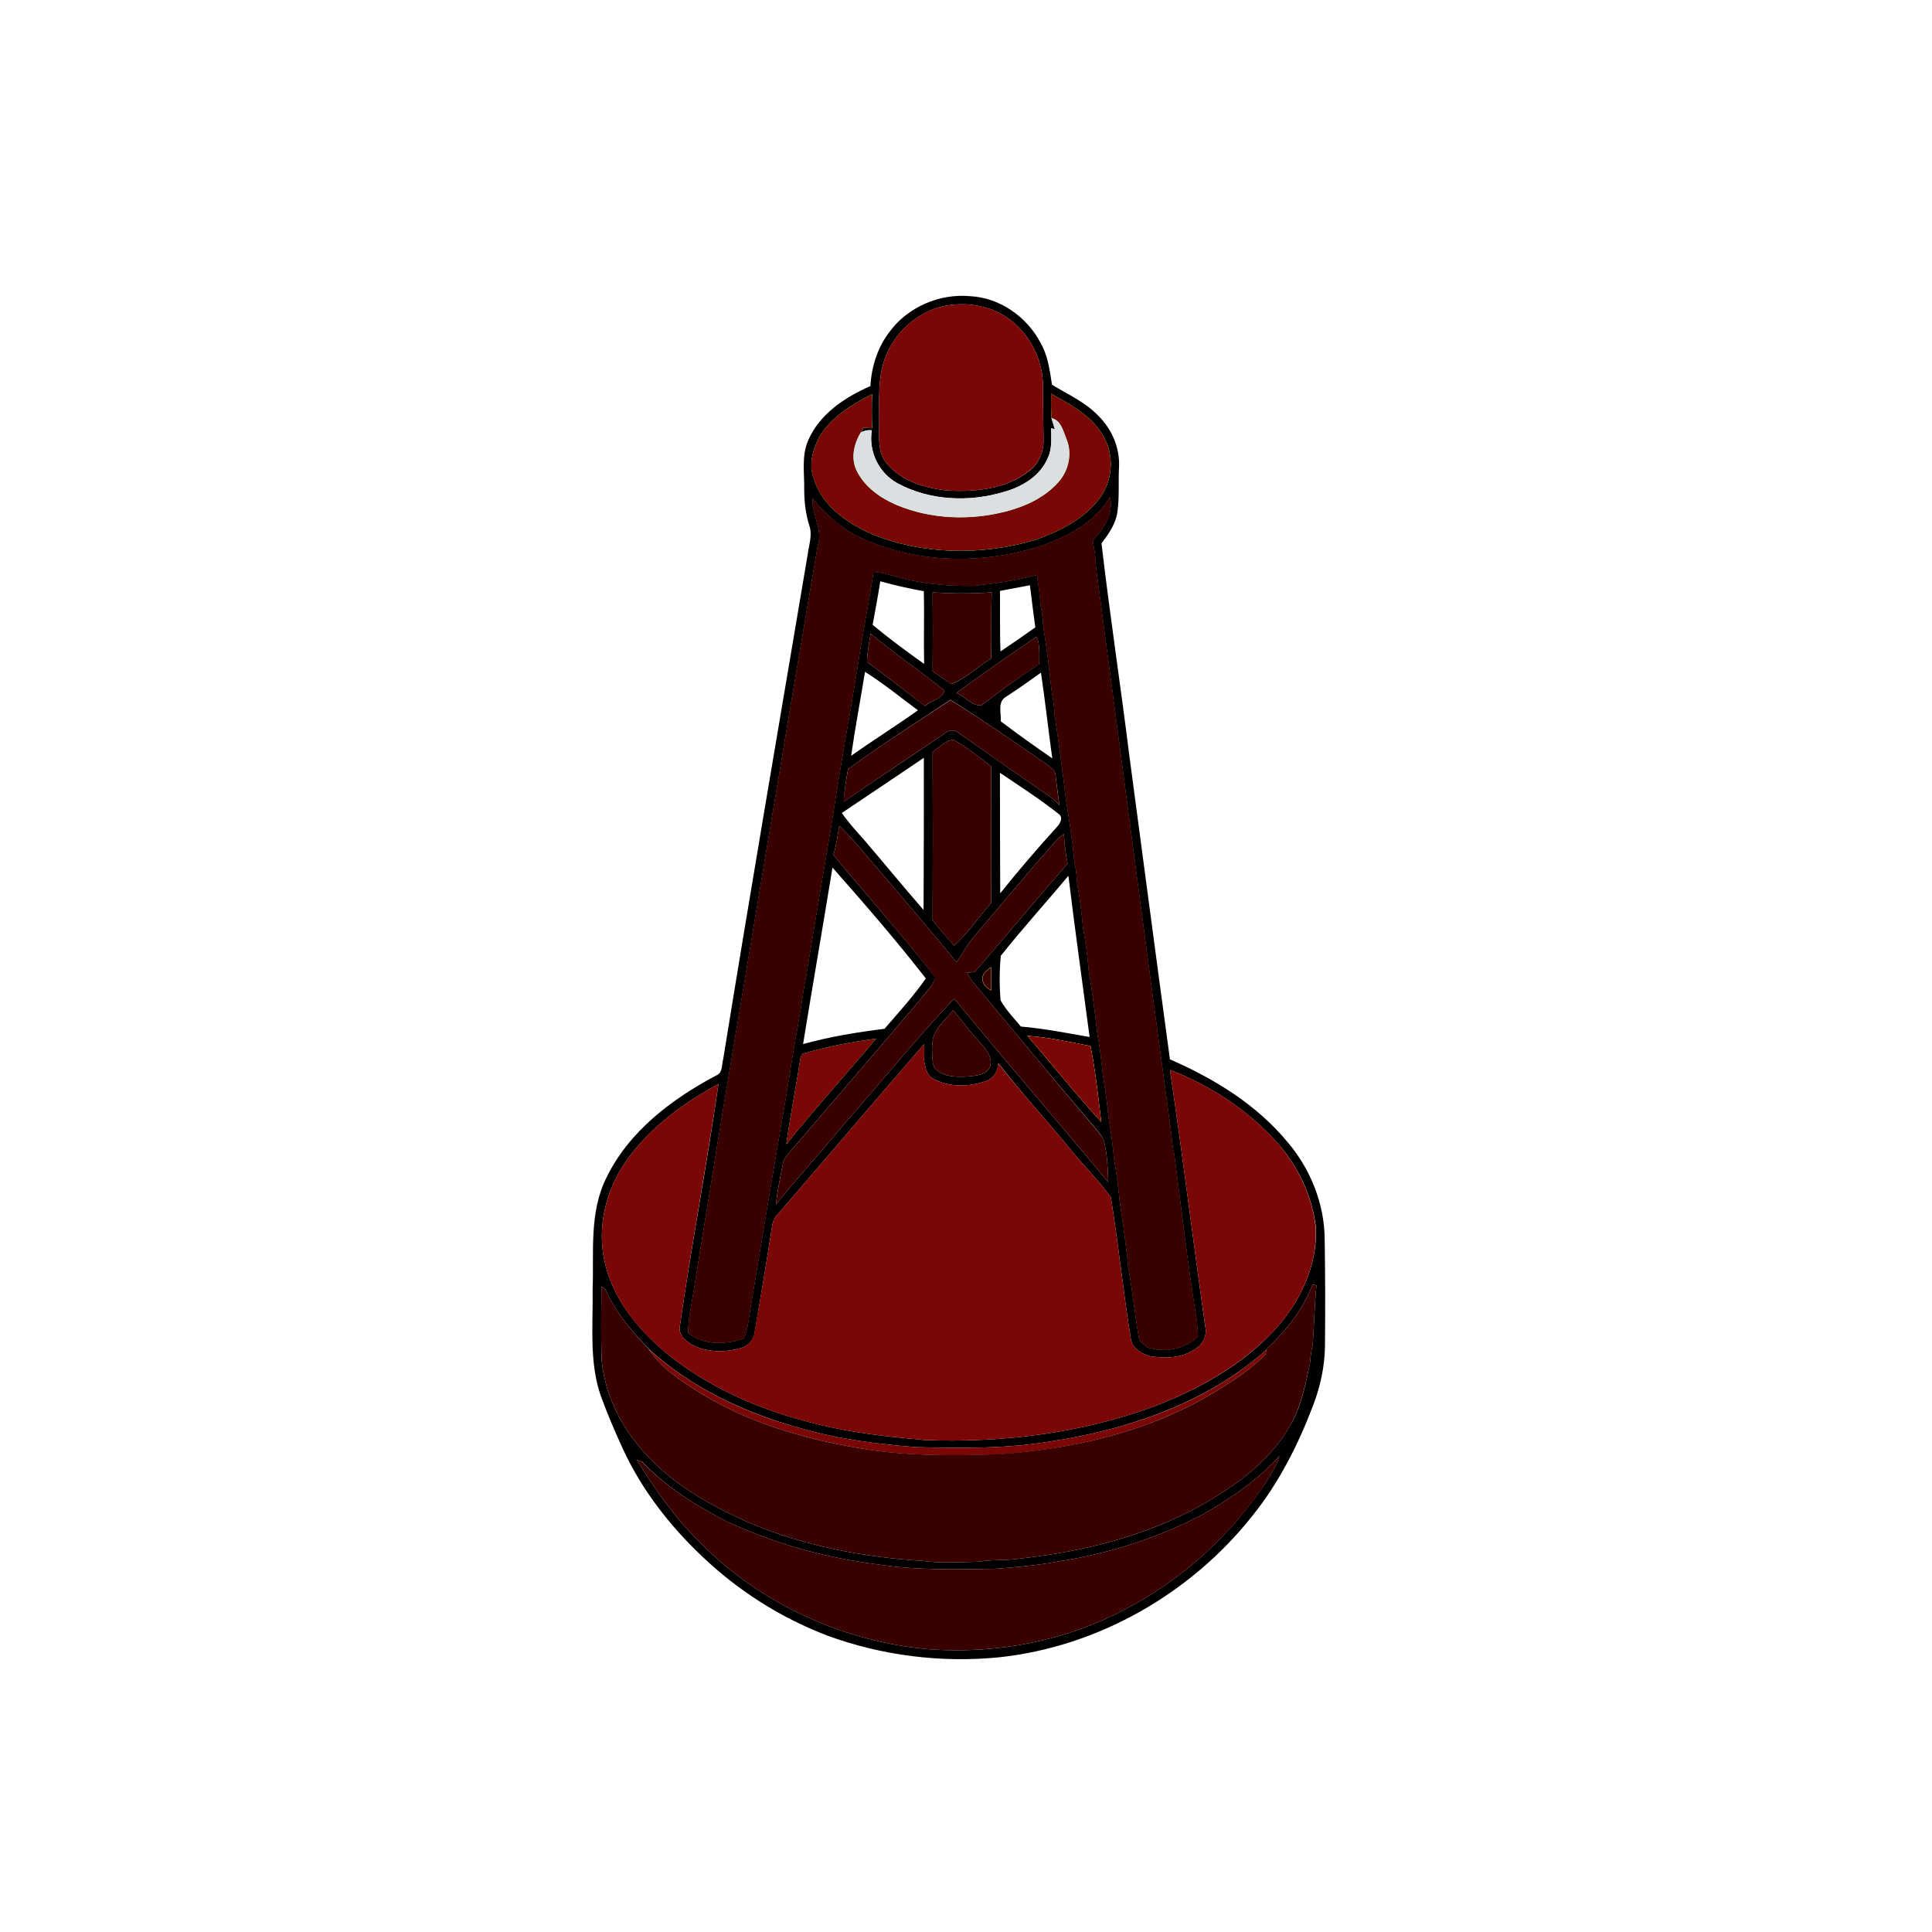 <svg version="1.2" xmlns="http://www.w3.org/2000/svg" viewBox="0 0 683 683" width="683" height="683">
	<title>buoy</title>
	<style>
		.s0 { fill: #000000 } 
		.s1 { fill: #7b0606 } 
		.s2 { fill: #00ff00 } 
		.s3 { fill: #f3eb1c } 
		.s4 { fill: #0cbd1f } 
		.s5 { fill: #dcdfe2 } 
		.s6 { fill: #390000 } 
		.s7 { fill: #390000;stroke: #c5a501;stroke-miterlimit:10.43;stroke-width: .1 } 
	</style>
	<g id="Layer 1">
		<g id="&lt;Group&gt;">
			<g id="&lt;Group&gt;">
				<path id="&lt;Compound Path&gt;" class="s0" d="m314.4 117.4c6.4-8.8 17.7-13.7 28.5-12.7 10.5 0.5 20.2 7.3 25 16.6 2.6 4.5 3.2 9.7 4 14.7 5.5 3.4 11.7 6.1 16.3 10.9 4.8 4.7 7.7 11.3 7.4 18.1-0.3 5.4 0.2 10.8-0.6 16.1-0.6 4.2-3.1 7.7-5.6 11 2.9 24.9 6.7 49.8 9.8 74.7 4.8 35.9 9.5 71.8 14.4 107.7 15.6 6.8 30.7 16 41.7 29.4 8 9.4 12.9 21.7 13 34.1q0.3 19 0.1 38c-0.1 7-1.6 14-4.1 20.6-5.3 14-12.1 27.5-21.5 39.2-21.8 27.6-54.7 46.4-89.7 50.1-20.4 2-41.2-0.6-60.4-7.6-16.6-6.3-31.9-16-44.7-28.3-11.5-10.9-21.3-23.6-27.9-38-2.8-6.1-5.4-12.2-7.7-18.5-4.2-12.1-2.7-25-2.9-37.5 0.5-13.3-1.3-27.4 4.9-39.7 7.9-16.3 23.1-27.8 38.8-36.1 2.4-0.9 1.9-4 2.5-6 9.6-59.4 19.8-118.7 29.8-178 0.4-3.4 1.8-7 0.6-10.4-1.3-4.1-1.8-8.5-1.8-12.8 0.1-5.8-1-11.8 1.4-17.3 4-9.3 13-15.3 22-19.2 0.4-6.9 2.5-13.6 6.7-19.1zm18.9-9.1c-8.3 1.9-15.6 8-19.3 15.7-4.2 8.4-3 18-3.2 27 0 4.3-0.4 9.1 2.5 12.6 5.2 6.5 13.8 9 21.7 9.8 10.1 0.6 21.1-0.6 29.2-7.2 3.4-2.7 4.9-7.1 4.7-11.3-0.1-6.3-0.2-12.5-0.2-18.8-0.1-10.9-6.7-21.6-16.7-26.1-5.8-2.5-12.5-3.1-18.7-1.7zm-43.7 46.3c-2.2 4.3-3.7 9.4-2 14.1 2.6 9.8 11.7 16.2 20.6 20.1 18.2 7.4 39 7.6 57.7 2.1 8.2-2.9 16.5-6.9 22.1-13.8 5.3-6.3 6.3-16 1.9-23.1-4-7.1-11.5-11-18.3-14.8q-0.1 4.3 0.1 8.6c0.3 1 0.9 2.9 1.2 3.9l-1.3-0.3c0 3.4 0.4 7.1-1.1 10.3-2.6 6.5-9.1 10.4-15.6 12.2-12.3 3.7-26.3 3.1-37.7-3.1-6.6-3.7-10.2-11.2-9-18.7q-2.2-0.2-3.9 0.8c0.3-0.4 0.8-1.3 1-1.7 0.7 0.1 2.2 0.1 3 0.2q-0.2-6.1 0-12.1c-7.1 3.8-14.6 8.1-18.7 15.3zm102.8 21.2c-5.2 8.6-14.5 13.7-23.8 17-19.9 6.6-42.4 6.6-61.9-1.6-7.7-3.1-14.3-8.5-19.4-15-0.4 5.7 3.8 11 1.8 16.7-11.6 67.7-22.7 135.4-34.1 203.1-0.3 2.1-0.6 4.1-1 6.1-2.8 18-5.9 36-8.7 54-0.8 5.1-2 10-2 15.1 5.6 4.5 13.3 4.1 19.7 2 1.4-3.3 1.6-6.8 2.2-10.2 4.2-25.4 8.4-50.8 12.8-76.1 0.3-2 0.6-4 1-6q1.3-9 3-18c0.3-2 0.6-4 1-5.9 0.6-4.1 1.2-8.1 2-12 2.9-18 6-36 9-54 2.2-14.1 4.5-28.1 7-42.1 0.3-2 0.6-4 1-6 0.3-2 0.6-4 1-6 1.6-11.6 4.1-23.2 5.8-34.8 1.4 0.2 2.9 0.3 4.3 0.7 10 3.2 20.5 4.5 31 4.3 7.6-0.8 15.1-1.9 22.5-3.9 0.5 3.6 1.1 7.2 1.3 10.9 0.6 2.6 0.8 5.2 1 7.9 1.3 7.6 2.1 15.4 3 23.1 0.6 2.6 0.8 5.3 1 7.9 1.5 10 2.8 20 4 30 1.2 7.3 2.3 14.7 3 22 0.6 2.6 0.8 5.3 1 8 1 4.9 1.5 10 2 15 0.9 5 1.6 10 2 15 1.2 7.3 2.2 14.7 3 22 0.9 5 1.5 10 2 15 0.9 5 1.5 10 2 15 0.9 5 1.5 10 2 15 0.9 5 1.5 10 2 15.1q1.8 11.4 3 22.9c1.5 8.6 2.4 17.3 3.9 25.9q1.4 1.2 2.8 2.4c6.2 2 13.2 0.7 17.9-3.8-0.1-1.9-0.2-3.7-0.4-5.5-3.2-19.6-5.4-39.3-8-59-0.6-2.3-0.8-4.6-1-7-8.7-63.6-16.9-127.2-25.4-190.9-0.6-4.7-1.4-9.4-1.6-14.2q-0.5-2.5-0.8-5c4-3.9 7.4-9.3 6.1-15.1zm-81.2 29.7c-0.8 5.2-1.8 10.3-2.7 15.4 5.9 4.9 12 9.4 18.2 13.8-0.2-8.6 0.1-17.1-0.1-25.7-5.2-0.9-10.3-2.1-15.4-3.5zm42.3 3.4c0.1 7.2-0.1 14.3 0.2 21.4q6.2-4.2 12.3-8.5-1-7.4-1.9-14.9-5.3 1-10.6 2zm-23.8 0.5c0.1 9.2 0.1 18.5 0 27.8 2.1 1.6 4.3 3 6.5 4.6 5.3-1.9 9.4-6.1 14.2-9 0.3-7.8-0.1-15.6 0.2-23.4-7 0.5-14 0.5-20.9 0zm-21.9 14.6c-0.6 3.3-1.2 6.7-1.3 10 6.9 5.1 13.7 10.3 20.5 15.6 2.1-2 6.2-2.4 6.9-5.5-8.6-6.9-17.7-13-26.1-20.1zm30.3 21c3.1 1 5.4 4.8 8.9 4.3 6.6-5 13.4-10 20.4-14.6 0-3.2 0.3-6.6-0.9-9.7-9.5 6.6-19.1 13.1-28.4 20zm-37.2 22.2c7.7-5.5 15.8-10.5 23.6-16.1-6.2-4.6-12.2-9.5-18.7-13.6-1.6 9.9-3.5 19.8-4.9 29.7zm54.5-20.7c-2.8 1.8-1.4 5.7-1.6 8.5 5.9 4.5 12 8.8 18.2 13.1-1.4-10.1-2.5-20.2-4-30.3-4.2 3-8.3 5.9-12.6 8.7zm-55.6 25.4c-0.7 3.9-1.3 7.7-1.5 11.5 11.8-8.1 23.9-16.1 35.8-24.2 1.3-1.2 3.4-1.4 4.8-0.1 10.6 7.4 21.1 14.9 31.8 22.2q2.2 1.4 3.9 3.5c-0.6-3.7-1-7.4-1.5-11.1-0.3-1.7-2-2.6-3.2-3.6-11.2-7.7-22.3-15.5-33.9-22.7-12.1 8.1-24.5 15.9-36.2 24.5zm29.9-6.2c0.1 19.9 0.1 39.8 0 59.6 2.4 3.1 5 6.1 7.6 9 4.9-4.4 8.7-10.1 13.1-15.1 0.1-16.1 0-32.2 0-48.3-4.3-3.3-8.6-6.8-13.4-9.4-2.9 0.3-4.9 2.8-7.3 4.2zm-32.1 21.7c2.3 3.3 5 6.3 7.7 9.3 7.1 8.3 14 16.7 21.2 25 0.1-18 0.1-35.8 0.1-53.8q-14.5 9.8-29 19.5zm56 28.4c6.4-8 13-15.7 19.9-23.3 1.2-1.3 2.6-3.4 0.7-4.8-6.6-5.2-13.7-9.8-20.7-14.5q0 21.3 0.1 42.6zm-56.9-23.9c-0.6 3.4-1 7-2.1 10.3 12 14.5 24.5 28.5 36.1 43.3-0.8 3.1-3.6 5.3-5.4 7.9-15.4 18.2-31 36.2-46.5 54.3-1 1.2-1.9 2.4-2.1 4-0.9 4.7-1.9 9.3-2.4 14.1 7.5-9.3 15.6-18.1 23.2-27.3 13.3-15.2 26-30.8 39.8-45.5 17.9 21.8 36.4 43.2 54.5 64.9-0.2-5-0.3-10.2-1.7-15.1-1-1.9-2.4-3.4-3.8-5.1-14.3-16.7-28.3-33.7-42.4-50.6-0.8-1-1.4-2.1-2-3.2 0.7-0.1 2-0.2 2.7-0.3 11-12.7 21.8-25.6 32.8-38.3q-1-5.2-1.3-10.5c-3.2 2.2-5.2 5.6-8 8.3-7.8 9.2-15.6 18.3-23.4 27.6-2.6 2.9-4.4 6.3-6.5 9.5-8.6-10.5-17.4-20.8-26.2-31.1-5.1-5.8-9.8-11.9-15.3-17.2zm-2.4 14.8c-3.4 20.8-7 41.6-10.4 62.4 9.4-2.6 19.1-4.2 28.8-5.4 5-5.8 10.2-11.5 14.6-17.8-10.5-13.5-21.7-26.4-33-39.2zm59.5 31.2c-0.5 5.2-0.5 10.5-0.1 15.7 1.9 3.4 4.7 6.3 7.2 9.3 8.2 0.7 16.2 2.3 24.3 3.7-2.5-19-5.2-38-7.5-57-7.9 9.5-16.2 18.6-23.9 28.3zm-6.4 7.4c-0.5 2.1 1.3 4 3 4.8q0.1-4.1-0.1-8.2c-1.1 1-2.6 1.8-2.9 3.4zm-17.7 24.6c0.2 2.6-0.6 5.5 0.8 7.8 3.1 3.3 8.2 3.1 12.4 2.8 2.6-0.3 6-0.6 7.1-3.4 0.9-2.7-0.8-5.5-2.6-7.5-3.7-4-7-8.3-10.4-12.5-3 3.8-8 7.4-7.3 12.8zm33.5-3.7c8.8 10.1 17.1 20.6 26.1 30.4-1.1-8.9-2-17.9-3.8-26.8-7.4-1.4-14.7-3.1-22.3-3.6zm-79.6 6.4c-0.1 0.3-0.5 1-0.6 1.3-1.5 10.2-3.6 20.3-5 30.6 10.2-12.7 21.2-24.8 31.7-37.3-8.8 1.2-17.6 2.8-26.1 5.4zm-8.5 56.5c-1.3 1.3-2 2.9-2.2 4.7-1.9 12.4-4 24.8-6.1 37.2-0.3 2.6-2.3 4.9-5 5.6-5.8 1.6-12.5 1.6-17.8-1.6-2-1.3-4.1-3.3-3.7-5.9 4.1-28.7 9.6-57.2 13.7-85.9-12.1 6.6-23.6 14.9-31.8 26.1-8 10.6-11.5 24.8-8.2 37.8 3.4 13.8 13.4 25 24.4 33.5 14.8 11.2 32.3 18.5 50.3 22.8 12.5 3.2 25.4 4.5 38.2 5.7 27.5 1 55.3-2.4 81.1-11.9 15.7-6.1 30.9-14.4 42.4-26.8 9.1-9.8 15.4-22.8 14.8-36.5-1.3-11.2-6.4-21.8-13.9-30.2-10.3-11.4-23.5-20-37.7-25.5 4.5 30.2 8.2 60.6 12.5 90.9 0.7 2.9-0.8 6.1-3.3 7.6-4.7 3.5-10.9 3.6-16.4 2.7-2.9-0.9-6.1-2.7-6.6-5.9-2.7-16.7-4.4-33.6-7.1-50.3-4.2-5.7-9.2-10.7-13.7-16.2-8.6-10.5-17.8-20.5-26.1-31.2 0 2.8-1.7 5.5-4.4 6.4-6 2.1-13.1 2.3-18.8-1-2.2-1.2-2.5-3.8-3-6.1q0.1-3 0-6c-17.3 19.9-34.4 40.1-51.6 60zm188.9 25c-3.3 8.8-9.4 16.4-16.3 22.8v0.3c-20.9 18.5-48.2 28-75.3 32.2-16 2.8-32.3 2.6-48.5 2.2-13.8-1.1-27.6-2.8-40.9-6.7-19.6-5.4-38.6-14.2-53.6-28-5.3-5.6-10.5-11.4-14-18.3-0.9-1.3-1-3.3-2.8-3.7 0 8.7-0.2 17.4 0.1 26.1 1.1 11.1 6 21.7 13.1 30.2 10.2 12.5 24.5 20.7 39 27.1 19.4 8.2 40.3 12.2 61.2 13.5 6.6 0.9 13.3 0.4 20 0.3 5-0.9 10.2-0.3 15.2-1.2 21.9-2.4 43.8-7.9 63.2-18.6 12.5-7.1 24.9-15.9 32-28.9 3.8-6.6 5.1-14.1 6.7-21.4 0.2-2.4 0.5-4.7 1-7 0.5-6.9 0.6-13.8 1.3-20.6-0.3-0.1-1-0.2-1.4-0.3zm-238.9 62c6.7 10.7 13.9 21.1 23 29.8 21.4 21.5 50.7 34.7 80.9 37.2 23.7 1.6 47.8-3 68.8-14.2 18.9-9.8 35.2-24.3 47.5-41.6 2.7-4 5.6-7.9 7-12.6-7.6 8.5-17.1 15-27 20.6-16 8.4-33.4 14-51.2 16.7-7.3 1.4-14.7 2-22.1 2.6-14 0.2-28.1 0.6-42-1.6-18.3-2.3-36.2-7.3-53-15.1-10.9-5.6-21.6-12.2-30-21.2-0.5-0.1-1.5-0.4-1.9-0.6z"/>
			</g>
		</g>
		<g id="&lt;Group&gt;">
			<path id="&lt;Path&gt;" class="s1" d="m333.3 108.3c6.2-1.4 12.9-0.8 18.7 1.7 10 4.5 16.6 15.2 16.7 26.1 0 6.3 0.1 12.5 0.2 18.8 0.2 4.2-1.3 8.6-4.8 11.3-8 6.6-19 7.8-29.1 7.2-7.9-0.8-16.5-3.3-21.7-9.8-2.9-3.5-2.5-8.3-2.5-12.6 0.2-9-1-18.6 3.2-27 3.7-7.7 10.9-13.8 19.3-15.7z"/>
			<path id="&lt;Path&gt;" class="s2" d="m289.6 154.6c4.1-7.2 11.6-11.5 18.7-15.3q-0.2 6 0 12.1c-0.8-0.1-2.3-0.1-3-0.2-0.3 0.4-0.7 1.3-1 1.7-2.4 3.9-3.6 9.1-1.5 13.4 2.8 5.8 8.3 9.7 14.1 12.2 12.2 5.1 26 5.6 38.8 2.3 6.9-1.8 13.8-5 18.6-10.5 3.5-4 4.8-9.9 2.8-14.9-1.2-2.8-1.9-6.8-5.4-7.6q-0.2-4.3-0.1-8.6c6.8 3.8 14.3 7.7 18.3 14.8 4.4 7.1 3.4 16.8-1.9 23.1-5.6 6.9-13.9 10.9-22.1 13.8-18.7 5.5-39.5 5.3-57.7-2.1-8.9-3.9-18-10.3-20.7-20.1-1.6-4.7-0.1-9.8 2.1-14.1z"/>
			<path id="&lt;Path&gt; copy 3" class="s1" d="m289.6 154.6c4.1-7.2 11.6-11.5 18.7-15.3q-0.2 6 0 12.1c-0.8-0.1-2.3-0.1-3-0.2-0.3 0.4-0.7 1.3-1 1.7-2.4 3.9-3.6 9.1-1.5 13.4 2.8 5.8 8.3 9.7 14.1 12.2 12.2 5.1 26 5.6 38.8 2.3 6.9-1.8 13.8-5 18.6-10.5 3.5-4 4.8-9.9 2.8-14.9-1.2-2.8-1.9-6.8-5.4-7.6q-0.2-4.3-0.1-8.6c6.8 3.8 14.3 7.7 18.3 14.8 4.4 7.1 3.4 16.8-1.9 23.1-5.6 6.9-13.9 10.9-22.1 13.8-18.7 5.5-39.5 5.3-57.7-2.1-8.9-3.9-18-10.3-20.7-20.1-1.6-4.7-0.1-9.8 2.1-14.1z"/>
			<path id="&lt;Path&gt;" class="s3" d="m363.2 366.2c7.6 0.5 14.9 2.2 22.3 3.6 1.8 8.9 2.7 17.9 3.8 26.8-9-9.8-17.3-20.3-26.1-30.4z"/>
			<path id="&lt;Path&gt; copy" class="s1" d="m363.2 366.2c7.6 0.5 14.9 2.2 22.3 3.6 1.8 8.9 2.7 17.9 3.8 26.8-9-9.8-17.3-20.3-26.1-30.4z"/>
			<path id="&lt;Path&gt;" class="s4" d="m283.6 372.6c8.5-2.6 17.3-4.2 26.1-5.4-10.5 12.5-21.5 24.6-31.7 37.3 1.4-10.3 3.5-20.4 5-30.6 0.1-0.3 0.5-1 0.6-1.3z"/>
			<path id="&lt;Path&gt; copy 4" class="s1" d="m283.6 372.6c8.5-2.6 17.3-4.2 26.1-5.4-10.5 12.5-21.5 24.6-31.7 37.3 1.4-10.3 3.5-20.4 5-30.6 0.1-0.3 0.5-1 0.6-1.3z"/>
			<path id="&lt;Path&gt;" class="s1" d="m275.1 429.1c17.2-19.9 34.3-40.1 51.6-60q0.1 3 0 6c0.5 2.3 0.8 4.9 3 6.1 5.6 3.3 12.8 3.1 18.8 1 2.7-0.9 4.4-3.6 4.3-6.4 8.4 10.7 17.6 20.7 26.2 31.2 4.5 5.5 9.5 10.5 13.7 16.2 2.7 16.7 4.4 33.6 7.1 50.3 0.5 3.2 3.7 5 6.6 5.9 5.5 0.9 11.7 0.8 16.4-2.7 2.5-1.5 4-4.7 3.3-7.7-4.3-30.2-8-60.6-12.5-90.8 14.2 5.5 27.4 14.1 37.7 25.5 7.4 8.4 12.6 19 13.8 30.2 0.7 13.7-5.6 26.7-14.7 36.5-11.6 12.4-26.8 20.7-42.4 26.8-25.8 9.5-53.6 12.9-81.1 11.9-12.8-1.2-25.7-2.5-38.3-5.7-17.9-4.3-35.4-11.6-50.2-22.8-11.1-8.5-21-19.7-24.4-33.5-3.3-13 0.2-27.2 8.2-37.8 8.2-11.2 19.7-19.5 31.8-26.1-4.2 28.7-9.6 57.2-13.7 85.9-0.4 2.6 1.7 4.6 3.7 5.9 5.3 3.2 12 3.2 17.8 1.6 2.6-0.7 4.7-3 4.9-5.6 2.2-12.4 4.3-24.8 6.2-37.2 0.2-1.8 0.9-3.4 2.2-4.7z"/>
			<path id="&lt;Path&gt;" class="s1" d="m229.3 476.9c15.1 13.8 34.1 22.7 53.7 28 13.3 3.9 27.1 5.6 40.9 6.7 16.2 0.4 32.5 0.6 48.5-2.2 27.1-4.2 54.4-13.6 75.3-32.2-0.1 0.4-0.2 1.2-0.3 1.6-5.3 5.4-11.7 9.5-18.1 13.4-23 13.9-49.8 20.1-76.4 22-16.3 0.4-32.7 0.7-48.9-2.2-19.7-3.3-39.4-9-56.5-19.6-6.8-4.2-13.7-8.7-18.2-15.5z"/>
		</g>
		<g id="&lt;Group&gt;">
			<path id="&lt;Path&gt;" class="s5" d="m371.7 147.8c3.5 0.8 4.2 4.8 5.4 7.6 2 5 0.7 10.9-2.8 14.9-4.8 5.5-11.7 8.7-18.6 10.5-12.8 3.3-26.6 2.8-38.8-2.3-5.8-2.5-11.3-6.4-14.1-12.2-2.1-4.3-0.9-9.5 1.5-13.4q1.7-1 3.9-0.8c-1.2 7.5 2.4 15 9 18.7 11.4 6.2 25.4 6.8 37.7 3.1 6.5-1.8 13-5.7 15.6-12.2 1.5-3.2 1.1-6.9 1.1-10.3l1.3 0.3c-0.3-1-0.9-2.9-1.2-3.9z"/>
		</g>
		<g id="&lt;Group&gt;">
			<path id="&lt;Path&gt;" class="s6" d="m392.4 175.8c1.3 5.8-2.1 11.2-6.1 15.1q0.3 2.5 0.8 5c0.2 4.8 1 9.5 1.6 14.2 8.5 63.7 16.7 127.3 25.4 190.9 0.2 2.4 0.4 4.7 1 7 2.6 19.7 4.8 39.4 8 59 0.2 1.8 0.3 3.6 0.4 5.5-4.7 4.5-11.7 5.8-17.9 3.8q-1.4-1.2-2.8-2.4c-1.5-8.6-2.4-17.3-3.9-25.9q-1.2-11.5-3-23c-0.5-5-1.1-10-2-15-0.5-5-1.1-10-2-15-0.5-5-1.1-10-2-15-0.5-5-1.1-10-2-15-0.8-7.3-1.8-14.7-3-22-0.4-5-1.1-10-2-15-0.5-5-1-10.1-2-15-0.2-2.7-0.4-5.4-1-8-0.7-7.3-1.8-14.7-3-22-1.2-10-2.5-20-4-30-0.2-2.6-0.4-5.3-1-7.9-0.9-7.7-1.7-15.5-3-23.1-0.2-2.7-0.4-5.3-1-7.9-0.3-3.7-0.8-7.3-1.3-10.9-7.4 2-14.9 3.1-22.5 3.9-10.5 0.2-21-1.1-31-4.3-1.4-0.4-2.9-0.5-4.3-0.7-1.7 11.6-4.2 23.2-5.8 34.8-0.4 2-0.7 4-1 6-0.4 2-0.7 4-1 6-2.5 14-4.8 28-7 42.1-3 18-6.1 36-9 54-0.8 3.9-1.4 7.9-2 12-0.4 1.9-0.7 3.9-1 5.9q-1.7 9-3 18c-0.4 2-0.7 4-1 6-4.4 25.3-8.6 50.7-12.8 76.1-0.6 3.4-0.8 6.9-2.2 10.2-6.4 2.1-14.1 2.5-19.7-2 0-5.1 1.2-10 2-15.1 2.8-18 5.9-36 8.7-54 0.4-2 0.7-4 1-6.1 11.4-67.7 22.5-135.4 34.1-203.1 2-5.7-2.2-11-1.8-16.7 5.1 6.5 11.7 11.9 19.4 15 19.5 8.2 42 8.2 61.9 1.6 9.3-3.3 18.6-8.4 23.8-17z"/>
			<path id="&lt;Path&gt; copy 2" class="s6" d="m392.4 175.8c1.3 5.8-2.1 11.2-6.1 15.1q0.3 2.5 0.8 5c0.2 4.8 1 9.5 1.6 14.2 8.5 63.7 16.7 127.3 25.4 190.9 0.2 2.4 0.4 4.7 1 7 2.6 19.7 4.8 39.4 8 59 0.2 1.8 0.3 3.6 0.4 5.5-4.7 4.5-11.7 5.8-17.9 3.8q-1.4-1.2-2.8-2.4c-1.5-8.6-2.4-17.3-3.9-25.9q-1.2-11.5-3-23c-0.5-5-1.1-10-2-15-0.5-5-1.1-10-2-15-0.5-5-1.1-10-2-15-0.5-5-1.1-10-2-15-0.8-7.3-1.8-14.7-3-22-0.4-5-1.1-10-2-15-0.5-5-1-10.1-2-15-0.2-2.7-0.4-5.4-1-8-0.7-7.3-1.8-14.7-3-22-1.2-10-2.5-20-4-30-0.2-2.6-0.4-5.3-1-7.9-0.9-7.7-1.7-15.5-3-23.1-0.2-2.7-0.4-5.3-1-7.9-0.3-3.7-0.8-7.3-1.3-10.9-7.4 2-14.9 3.1-22.5 3.9-10.5 0.2-21-1.1-31-4.3-1.4-0.4-2.9-0.5-4.3-0.7-1.7 11.6-4.2 23.2-5.8 34.8-0.4 2-0.7 4-1 6-0.4 2-0.7 4-1 6-2.5 14-4.8 28-7 42.1-3 18-6.1 36-9 54-0.8 3.9-1.4 7.9-2 12-0.4 1.9-0.7 3.9-1 5.9q-1.7 9-3 18c-0.4 2-0.7 4-1 6-4.4 25.3-8.6 50.7-12.8 76.1-0.6 3.4-0.8 6.9-2.2 10.2-6.4 2.1-14.1 2.5-19.7-2 0-5.1 1.2-10 2-15.1 2.8-18 5.9-36 8.7-54 0.4-2 0.7-4 1-6.1 11.4-67.7 22.5-135.4 34.1-203.1 2-5.7-2.2-11-1.8-16.7 5.1 6.5 11.7 11.9 19.4 15 19.5 8.2 42 8.2 61.9 1.6 9.3-3.3 18.6-8.4 23.8-17z"/>
			<path id="&lt;Path&gt;" class="s6" d="m329.7 209.4c6.9 0.5 13.9 0.5 20.9 0-0.3 7.8 0 15.6-0.2 23.4-4.8 2.9-8.9 7.1-14.3 9-2.1-1.6-4.3-3-6.4-4.6 0.1-9.3 0.1-18.6 0-27.8z"/>
			<path id="&lt;Path&gt;" class="s6" d="m307.8 224c8.4 7.1 17.5 13.2 26.1 20.1-0.7 3.1-4.8 3.5-7 5.5-6.7-5.3-13.5-10.5-20.4-15.6 0.1-3.3 0.7-6.7 1.3-10z"/>
			<path id="&lt;Path&gt;" class="s6" d="m338.1 245c9.3-6.9 18.9-13.4 28.4-20 1.2 3.1 0.9 6.5 0.9 9.8-7 4.5-13.8 9.5-20.4 14.5-3.5 0.5-5.8-3.3-8.9-4.3z"/>
			<path id="&lt;Path&gt;" class="s6" d="m299.8 271.9c11.7-8.6 24.1-16.4 36.2-24.4 11.6 7.1 22.7 14.9 33.9 22.6 1.2 1 2.9 1.9 3.2 3.6 0.5 3.7 0.8 7.4 1.5 11.1q-1.7-2.1-3.9-3.5c-10.7-7.3-21.3-14.8-31.8-22.2-1.4-1.3-3.5-1.1-4.8 0.1-12 8.1-24 16.1-35.9 24.3 0.3-3.9 0.9-7.7 1.6-11.5z"/>
			<path id="&lt;Path&gt;" class="s6" d="m329.7 265.7c2.4-1.4 4.4-3.9 7.3-4.2 4.8 2.6 9.1 6.1 13.4 9.4 0 16.1 0.1 32.2 0 48.3-4.4 5-8.2 10.7-13.1 15.1-2.7-2.9-5.2-5.9-7.6-9 0.1-19.8 0.1-39.7 0-59.6z"/>
			<path id="&lt;Path&gt;" class="s6" d="m296.7 291.9c5.5 5.3 10.2 11.4 15.3 17.2 8.8 10.3 17.6 20.6 26.2 31.1 2.1-3.2 3.9-6.6 6.5-9.5 7.8-9.3 15.6-18.4 23.4-27.6 2.8-2.7 4.8-6.1 8-8.3q0.3 5.3 1.3 10.5c-11 12.7-21.8 25.6-32.8 38.3-0.7 0.1-2 0.2-2.7 0.3 0.6 1.1 1.2 2.2 2 3.2 14.1 16.9 28.1 33.9 42.4 50.7 1.3 1.6 2.8 3.2 3.8 5 1.4 4.9 1.5 10.1 1.7 15.1-18.1-21.7-36.6-43.1-54.5-64.9-13.8 14.7-26.5 30.3-39.8 45.5-7.6 9.2-15.7 18-23.2 27.3 0.5-4.8 1.5-9.4 2.4-14.1 0.2-1.6 1.1-2.8 2.1-4 15.5-18.1 31.1-36.1 46.5-54.3 1.8-2.6 4.6-4.7 5.3-7.9-11.5-14.8-24-28.8-36-43.3 1.1-3.3 1.5-6.9 2.1-10.3z"/>
			<path id="&lt;Path&gt;" class="s7" d="m347.4 345.3c0.3-1.6 1.8-2.4 2.9-3.4q0.2 4.1 0.1 8.2c-1.7-0.8-3.5-2.7-3-4.8z"/>
			<path id="&lt;Path&gt;" class="s6" d="m329.7 369.9c-0.7-5.4 4.3-9 7.3-12.8 3.4 4.2 6.7 8.5 10.4 12.5 1.8 2 3.5 4.8 2.6 7.5-1.1 2.8-4.6 3.1-7.1 3.4-4.2 0.3-9.3 0.5-12.4-2.8-1.4-2.3-0.6-5.2-0.8-7.7z"/>
			<path id="&lt;Path&gt;" class="s6" d="m464 454.1c0.4 0.1 1.1 0.2 1.4 0.3-0.7 6.8-0.8 13.7-1.3 20.6-0.5 2.3-0.8 4.6-1 7-1.6 7.3-3 14.8-6.7 21.4-7.1 13-19.5 21.8-32 28.9-19.5 10.7-41.3 16.2-63.2 18.6-5 0.9-10.2 0.3-15.2 1.2-6.7 0.1-13.4 0.6-20-0.3-20.9-1.3-41.8-5.3-61.2-13.5-14.5-6.4-28.8-14.6-39-27.1-7.1-8.5-12-19.1-13.1-30.2-0.3-8.7-0.1-17.4-0.1-26.1 1.8 0.4 1.9 2.4 2.8 3.7 3.5 6.9 8.7 12.7 13.9 18.3 4.5 6.8 11.4 11.3 18.2 15.5 17.1 10.6 36.8 16.3 56.5 19.6 16.2 2.8 32.6 2.6 48.9 2.1 26.6-1.8 53.4-8 76.4-21.9 6.4-3.9 12.8-8 18.1-13.4 0.1-0.4 0.2-1.2 0.3-1.6v-0.3c6.9-6.4 13-14 16.3-22.8z"/>
			<path id="&lt;Path&gt;" class="s6" d="m225.1 516.1c0.4 0.2 1.4 0.5 1.8 0.6 8.5 9 19.2 15.6 30.1 21.2 16.8 7.8 34.7 12.8 53 15.1 13.9 2.2 28 1.8 42 1.6 7.4-0.6 14.8-1.2 22.1-2.6 17.8-2.7 35.2-8.3 51.2-16.7 9.9-5.6 19.4-12.1 27-20.6-1.4 4.7-4.3 8.6-7 12.7-12.3 17.2-28.6 31.7-47.5 41.5-21 11.2-45.2 15.8-68.8 14.2-30.2-2.5-59.5-15.7-80.9-37.2-9.1-8.7-16.3-19.1-23-29.8z"/>
		</g>
	</g>
</svg>